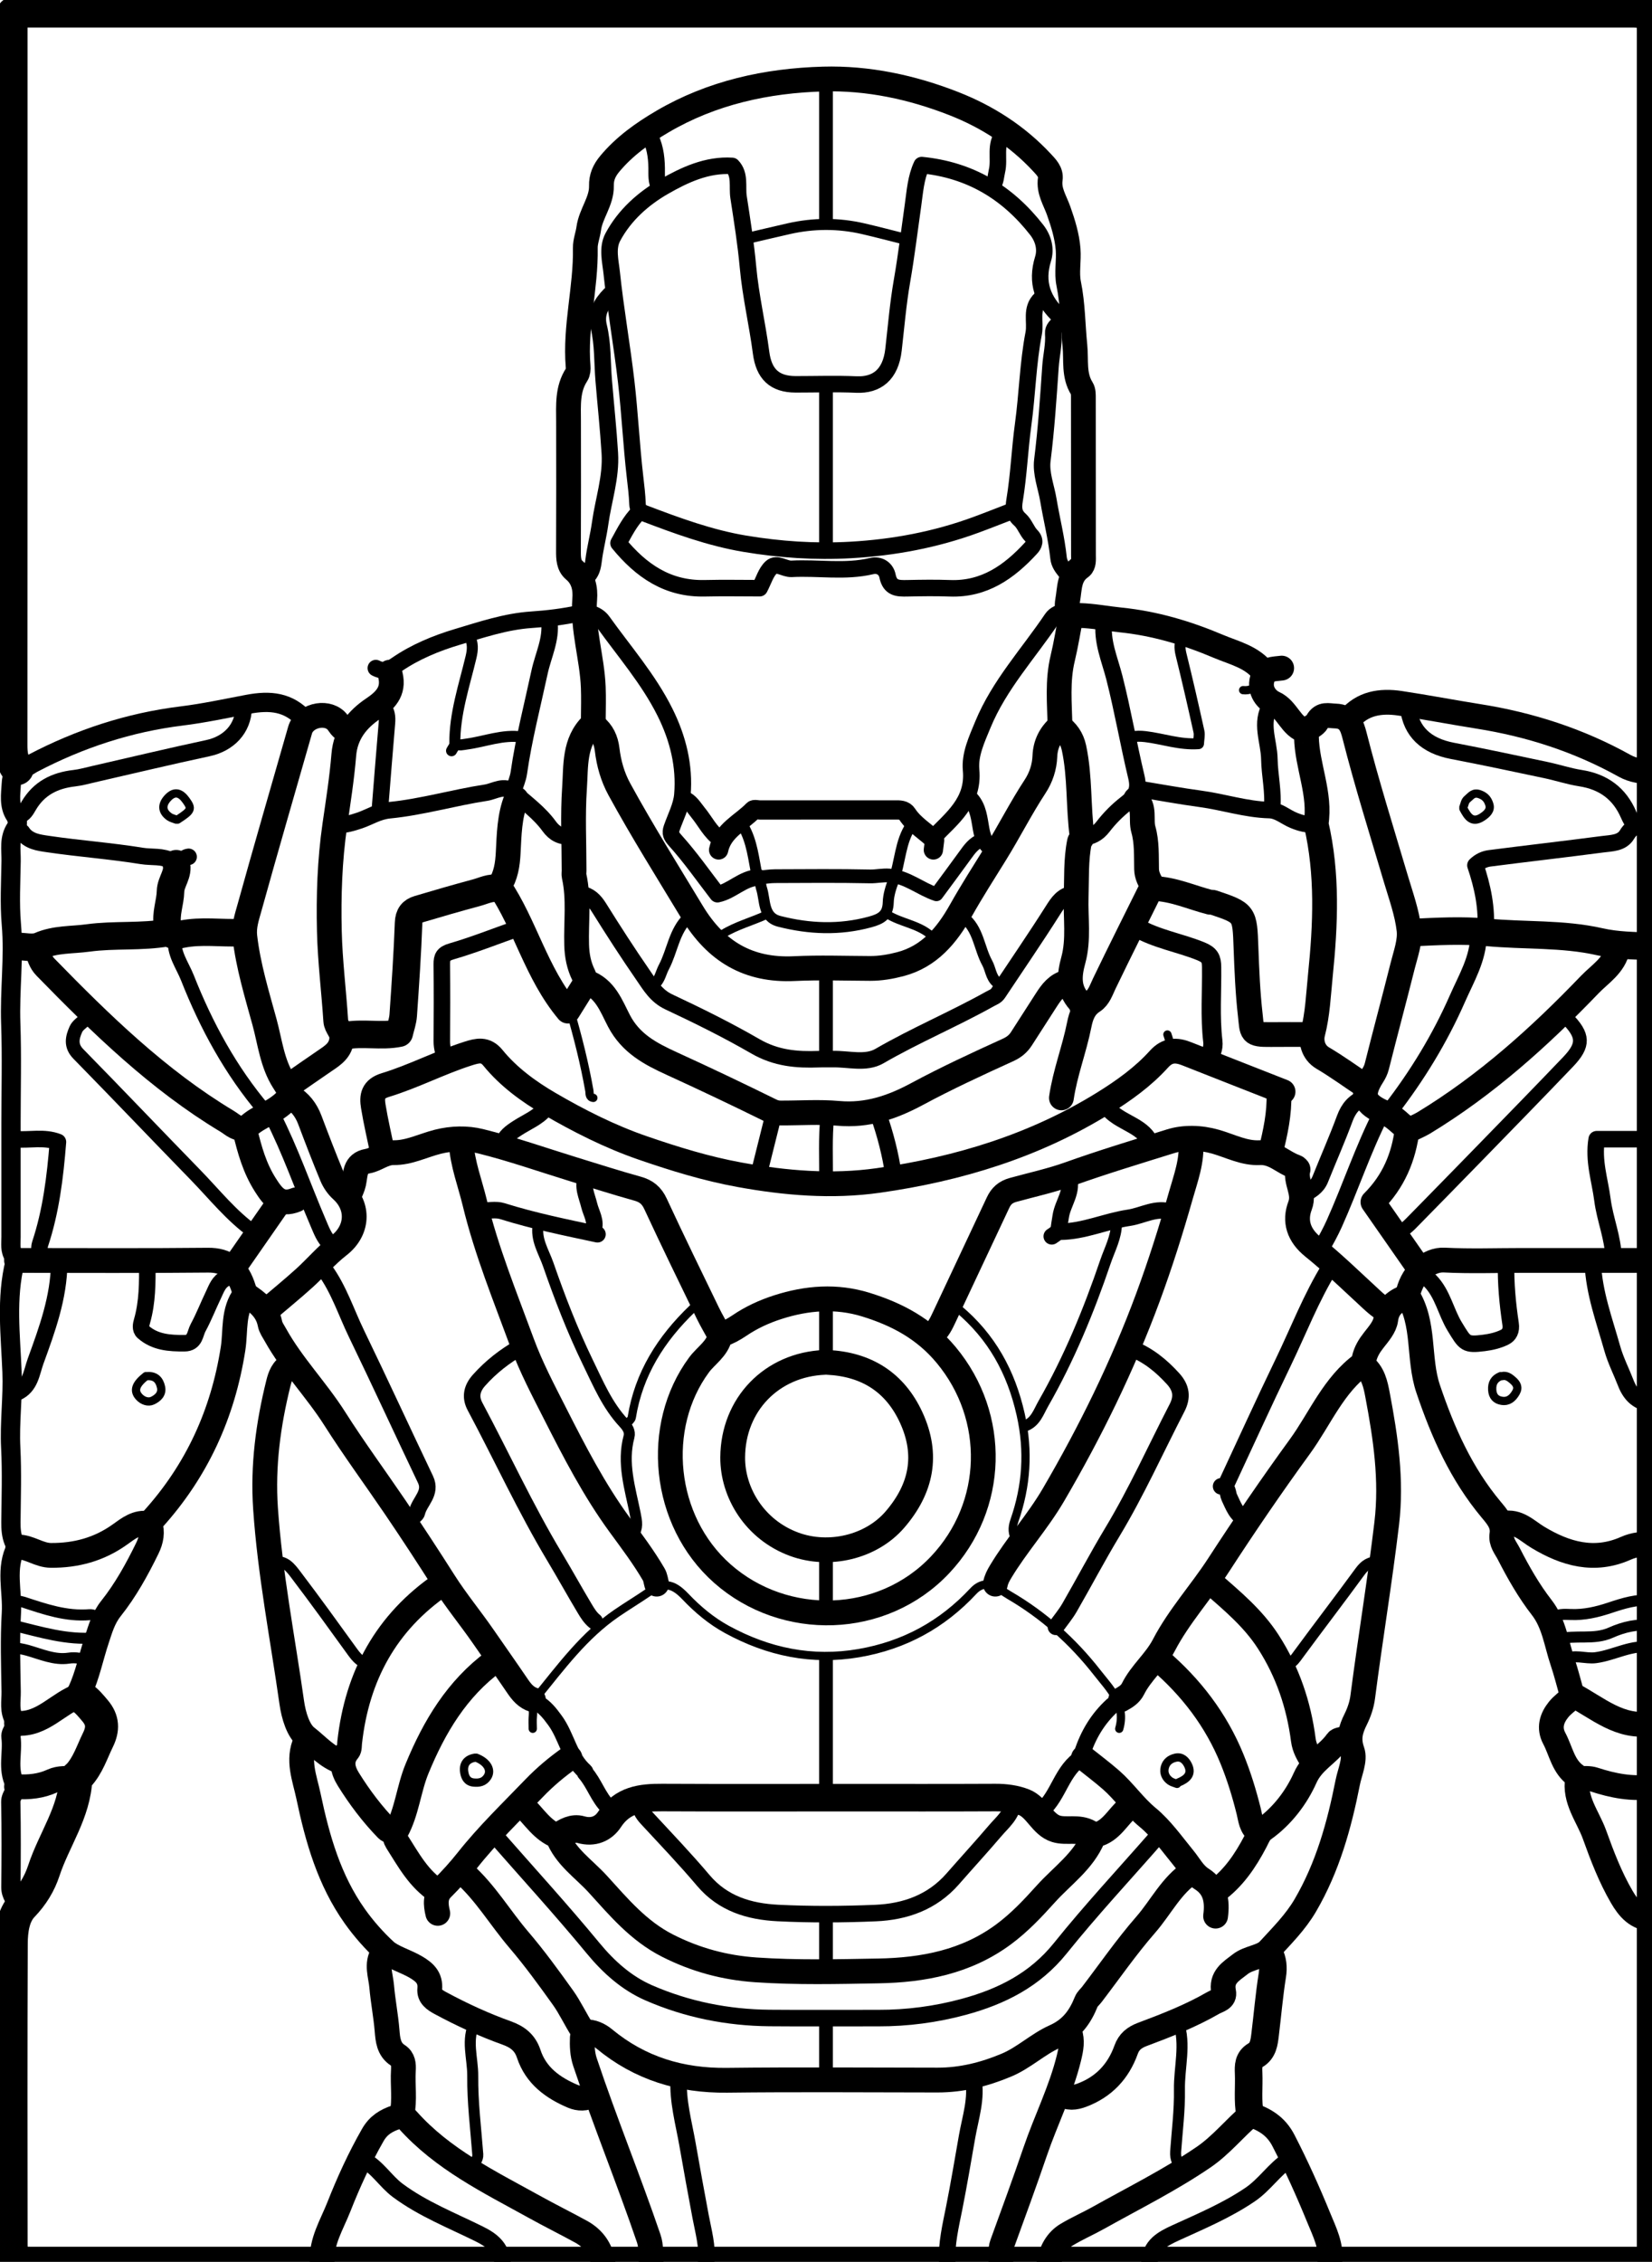 <svg version="1.1" id="Layer_1" xmlns="http://www.w3.org/2000/svg" xmlns:xlink="http://www.w3.org/1999/xlink" x="0px" y="0px"
	 width="100%" viewBox="0 0 600 821" enable-background="new 0 0 600 821" xml:space="preserve">
<path fill="none" opacity="1" stroke="#000000" stroke-linecap="round" stroke-linejoin="round" stroke-width="12"
	d="
M29.5,616 
	C31.534,617.299 32.999,619.136 34.544,620.963 
	C37.396,624.338 37.499,627.616 35.573,631.536 
	C33.397,635.969 31.95,640.768 28.498,644.498 
	C28.178,644.844 27.554,645.156 27.54,645.502 
	C27.072,657.838 19.61,667.754 15.92,678.974 
	C14.365,683.703 11.832,687.879 8.183,691.676 
	C4.815,695.18 4.099,700.62 4.079,705.5 
	C3.933,741.833 3.98,778.167 4.022,814.5 
	C4.028,820.048 5.613,821.5 11,821.5 
	C207.5,821.5 404,821.5 600.5,821.5 
	C600.5,551.333 600.5,281.167 600.5,11 
	C600.5,5.613 599.048,4.159 593.5,4.003 
	C592.834,3.984 592.167,4 591.5,4 
	C397.833,4 204.167,4 10.5,4 
	C4,4 4,4 4,10.5 
	C4,97.167 4.01,183.833 3.961,270.5 
	C3.959,273.614 4.276,276.491 6.25,279 
"/>
<path fill="none" opacity="1" stroke="#000000" stroke-linecap="round" stroke-linejoin="round" stroke-width="6"
	d="
M232,186 
	C228.826,189.131 226.898,193.056 224.64,197.149 
	C232.846,207.173 242.515,213.851 256.001,213.528 
	C262.748,213.367 269.502,213.5 275.892,213.5 
	C277.381,210.69 278.19,207.667 280.138,205.903 
	C282.155,204.077 284.987,206.609 287.499,206.473 
	C297.16,205.949 306.904,207.754 316.497,205.487 
	C319.685,204.734 321.864,206.672 322.334,209.033 
	C323.23,213.545 326.053,213.604 329.501,213.529 
	C334.665,213.417 339.839,213.34 344.999,213.532 
	C357.488,213.997 366.531,207.578 374.449,198.953 
	C375.511,197.796 376.336,196.232 374.569,194.432 
	C372.914,192.748 372.164,190.124 370.42,188.591 
	C368.018,186.481 368.075,184.121 368.51,181.502 
	C370.022,172.389 370.363,163.139 371.613,154.016 
	C373.119,143.029 373.325,131.908 375.432,120.987 
	C376.237,116.812 374.143,112.062 378,108.5 
"/>
<path fill="none" opacity="1" stroke="#000000" stroke-linecap="round" stroke-linejoin="round" stroke-width="6"
	d="
M420,667 
	C408.333,680.333 396.222,693.31 385.137,707.11 
	C375.84,718.685 363.695,724.736 349.984,728.44 
	C339.874,731.172 329.513,732.53 319,732.507 
	C305.833,732.478 292.666,732.594 279.5,732.475 
	C264.268,732.339 249.467,729.385 235.58,723.317 
	C227.632,719.844 221.091,714.031 215.377,707.102 
	C203.96,693.258 191.833,680 180,666.5 
"/>
<path fill="none" opacity="1" stroke="#000000" stroke-linecap="round" stroke-linejoin="round" stroke-width="9"
	d="
M261.5,485 
	C260.536,489.598 256.435,491.97 253.889,495.418 
	C237.43,517.711 240.584,551.925 262.354,571.165 
	C284.936,591.122 320.46,590.247 341.461,567.963 
	C361.564,546.631 362.333,514.31 343.674,491.855 
	C335.703,482.262 325.785,477.042 314.485,473.55 
	C303.783,470.242 293.092,471.061 282.489,474.466 
	C277.527,476.058 272.828,478.233 268.58,481.118 
	C266.464,482.556 264.356,483.686 262,484.5 
"/>
<path fill="none" opacity="1" stroke="#000000" stroke-linecap="round" stroke-linejoin="round" stroke-width="9"
	d="
M393,365.5 
	C392.667,364.833 392.46,364.053 391.98,363.518 
	C387.886,358.948 388.301,354.085 389.836,348.455 
	C391.87,340.996 390.612,333.161 390.854,325.511 
	C391.064,318.897 390.724,312.103 392.063,305.513 
	C392.191,304.884 393.145,304.463 393.014,303.498 
	C391.569,292.874 392.33,282.057 390.07,271.485 
	C389.299,267.88 387.421,265.419 384.835,263.578 
	C381.428,266.528 379.665,270.142 379.494,274.5 
	C379.338,278.48 378.082,282.214 375.947,285.465 
	C370.766,293.357 366.501,301.822 361.536,309.832 
	C357.343,316.596 352.936,323.463 348.981,330.49 
	C343.911,339.5 337.566,347.193 326.991,349.964 
	C323.412,350.901 319.746,351.525 316,351.511 
	C306.833,351.477 297.649,351.138 288.504,351.579 
	C271.771,352.385 259.984,345.333 251.373,331.077 
	C242.445,316.295 233.259,301.678 224.967,286.518 
	C222.465,281.945 221.119,277.106 220.502,272 
	C220.09,268.586 218.757,265.668 216,263.5 
"/>
<path fill="none" opacity="1" stroke="#000000" stroke-linecap="round" stroke-linejoin="round" stroke-width="4"
	d="
M195.5,444.5 
	C194.46,449.866 197.491,454.308 199.108,458.963 
	C203.302,471.037 207.912,482.978 213.513,494.494 
	C217.247,502.174 220.568,510.118 226.515,516.486 
	C227.868,517.934 228.965,519.574 228.451,521.487 
	C225.872,531.088 228.861,540.283 230.711,549.457 
	C231.298,552.37 231.723,554.604 230,557 
"/>
<path fill="none" opacity="1" stroke="#000000" stroke-linecap="round" stroke-linejoin="round" stroke-width="9"
	d="
M459,244 
	C454.884,238.43 448.292,237.056 442.465,234.584 
	C431.117,229.769 419.333,226.27 406.998,225.022 
	C401.998,224.517 397.066,223.535 392.003,223.397 
	C389.021,223.316 386.975,222.322 387.763,217.957 
	C388.57,213.489 388.115,209.001 392.451,205.93 
	C393.733,205.022 393.513,203.094 393.511,201.5 
	C393.494,182.5 393.509,163.5 393.479,144.5 
	C393.477,143.333 393.516,141.946 392.942,141.037 
	C389.87,136.173 390.939,130.754 390.404,125.51 
	C389.638,118.006 389.677,110.44 388.146,102.97 
	C387.326,98.972 388.257,94.646 387.933,90.505 
	C387.555,85.691 386.111,81.056 384.501,76.5 
	C383.177,72.751 380.815,69.323 381.453,64.993 
	C381.823,62.477 379.992,60.672 378.468,59.029 
	C369.504,49.366 358.577,42.372 346.454,37.618 
	C331.279,31.668 315.288,28.236 299.005,28.69 
	C278.474,29.261 258.525,33.618 240.585,44.145 
	C233.589,48.25 226.801,53.037 221.46,59.466 
	C219.461,61.872 218.365,64.293 218.436,67.501 
	C218.557,73.067 214.564,77.504 213.824,82.976 
	C213.514,85.267 212.545,87.692 212.586,89.998 
	C212.841,104.408 208.764,118.544 209.968,133.003 
	C210.049,133.982 209.962,135.194 209.452,135.969 
	C205.985,141.244 206.482,147.146 206.491,153 
	C206.517,168.667 206.535,184.333 206.465,200 
	C206.453,202.599 206.51,205.247 208.549,206.941 
	C211.979,209.79 212.671,213.754 212.367,217.489 
	C211.478,228.399 215.068,238.783 215.477,249.501 
	C215.623,253.329 215.515,257.167 215.486,261 
	C215.481,261.684 215.697,262.368 215.019,263.02 
	C208.391,269.402 209.213,278.062 208.665,286.011 
	C207.979,295.964 208.5,306 208.5,316 
	C208.5,316.667 208.377,317.361 208.519,317.996 
	C210.366,326.274 209.189,334.667 209.435,343.002 
	C209.551,346.907 210.251,350.538 211.99,354.005 
	C212.391,354.804 212.475,356.225 213.029,356.415 
	C219.848,358.757 222.012,365.206 224.832,370.588 
	C229.101,378.737 236.234,382.508 243.981,386.042 
	C256.053,391.549 268.039,397.254 279.943,403.116 
	C281.205,403.738 282.268,403.981 283.5,403.986 
	C290.5,404.015 297.545,403.497 304.489,404.118 
	C314.943,405.052 324.026,401.962 333.057,397.106 
	C343.815,391.322 354.932,386.184 366.057,381.126 
	C368.282,380.114 369.781,378.89 370.999,376.999 
	C374.002,372.335 377,367.667 380,363 
	C381.864,360.099 383.867,357.359 387.5,356.5 
"/>
<path fill="none" opacity="1" stroke="#000000" stroke-linecap="round" stroke-linejoin="round" stroke-width="6"
	d="
M389.5,324.5 
	C385.922,325.048 384.245,327.541 382.408,330.442 
	C375.979,340.592 369.158,350.494 362.512,360.508 
	C361.767,361.63 360.653,361.97 359.548,362.587 
	C346.392,369.932 332.466,375.765 319.402,383.33 
	C314.429,386.21 308.17,384.293 302.498,384.429 
	C300.843,384.469 299.178,384.384 297.498,384.448 
	C289.431,384.757 281.922,384.159 274.34,379.776 
	C264.19,373.909 253.574,368.66 242.923,363.663 
	C238.261,361.476 236.107,357.626 233.566,353.954 
	C228.018,345.936 222.728,337.733 217.562,329.461 
	C215.924,326.84 214.072,324.989 211,324.5 
"/>
<path fill="none" opacity="1" stroke="#000000" stroke-linecap="round" stroke-linejoin="round" stroke-width="9"
	d="
M139,418.5 
	C137.833,412.833 136.491,407.195 135.565,401.489 
	C135.002,398.021 135.354,395.242 139.952,393.843 
	C150.188,390.729 159.742,385.685 169.975,382.421 
	C173.486,381.301 176.313,380.61 179.041,383.967 
	C184.679,390.906 192.138,396.302 199.492,400.585 
	C210.212,406.827 221.473,412.542 233.442,416.667 
	C244.972,420.641 256.581,424.214 268.52,426.39 
	C285.197,429.428 302.068,430.874 318.996,428.474 
	C348.089,424.348 375.81,415.902 400.9,400.339 
	C408.081,395.885 415.174,390.825 420.932,384.438 
	C424.027,381.005 427.196,380.982 431.004,382.489 
	C442.659,387.102 454.333,391.667 466,396.25 
"/>
<path fill="none" opacity="1" stroke="#000000" stroke-linecap="round" stroke-linejoin="round" stroke-width="9"
	d="
M190,655.5 
	C194.017,659.337 196.934,664.423 202.5,666.5 
	C205.347,673.979 212.052,678.305 217.127,683.884 
	C224.683,692.19 231.885,700.846 242.404,706.189 
	C252.648,711.391 263.208,714.223 274.5,715.001 
	C289.324,716.021 304.175,715.653 318.998,715.39 
	C335.279,715.1 350.945,712.155 364.553,702.071 
	C370.323,697.795 375.173,692.618 379.882,687.393 
	C385.811,680.813 393.457,675.597 397.021,667.009 
	C397.188,666.606 397.617,666.123 398.007,666.032 
	C403.698,664.694 405.971,659.299 410,656 
"/>
<path fill="none" opacity="1" stroke="#000000" stroke-linecap="round" stroke-linejoin="round" stroke-width="9"
	d="
M299.5,494.5 
	C280.218,495.281 266.209,509.843 266.109,529.001 
	C266.042,541.814 274.124,555.284 288.485,560.54 
	C301.049,565.139 316.364,561.622 325.05,551.543 
	C334.734,540.304 337.172,528.046 330.948,514.524 
	C325.021,501.649 314.595,495.175 300.5,494.5 
"/>
<path fill="none" opacity="1" stroke="#000000" stroke-linecap="round" stroke-linejoin="round" stroke-width="10"
	d="
M181,322.5 
	C178.14,321.97 175.62,323.34 173.011,324.039 
	C165.98,325.924 158.985,327.949 152.009,330.029 
	C149.664,330.728 148.499,332.118 148.394,334.996 
	C147.988,346.172 147.225,357.337 146.45,368.497 
	C146.298,370.688 145.503,372.834 145.002,375.002 
	C138.385,376.366 131.615,374.63 125,376 
"/>
<path fill="none" opacity="1" stroke="#000000" stroke-linecap="round" stroke-linejoin="round" stroke-width="9"
	d="
M419,322.5 
	C426.188,322.713 432.69,325.739 439.503,327.49 
	C439.815,327.57 440.196,327.412 440.496,327.513 
	C452.19,331.437 452.082,331.443 452.538,343.999 
	C452.835,352.173 453.18,360.37 454.103,368.488 
	C454.817,374.759 454.06,375.596 461.5,375.51 
	C466.166,375.456 470.833,375.5 475.5,375.5 
"/>
<path fill="none" opacity="1" stroke="#000000" stroke-linecap="round" stroke-linejoin="round" stroke-width="6"
	d="
M221.5,107 
	C218.39,110.215 216.273,113.673 217.457,118.511 
	C219.019,124.894 218.722,131.531 219.259,138.02 
	C219.989,146.841 220.943,155.659 221.488,164.501 
	C222.025,173.224 219.147,181.498 217.964,189.995 
	C217.333,194.523 216.138,198.976 215.58,203.51 
	C215.29,205.869 214.831,207.916 213,209.5 
"/>
<path fill="none" opacity="1" stroke="#000000" stroke-linecap="round" stroke-linejoin="round" stroke-width="6"
	d="
M511.5,257 
	C512.474,265.554 518.004,270.73 527.492,272.539 
	C538.858,274.706 550.174,277.131 561.496,279.519 
	C565.687,280.403 569.789,281.784 574.009,282.44 
	C582.33,283.734 588.182,287.997 591.515,295.743 
	C592.073,297.04 592.833,298.25 593.5,299.5 
"/>
<path fill="none" opacity="1" stroke="#000000" stroke-linecap="round" stroke-linejoin="round" stroke-width="6"
	d="
M118,461 
	C123.092,468.038 125.71,476.316 129.444,484.027 
	C137.955,501.608 146.117,519.357 154.531,536.985 
	C156.916,541.981 152.343,544.959 151.43,548.984 
	C151.253,549.762 150.167,550.333 149.5,551 
"/>
<path fill="none" opacity="1" stroke="#000000" stroke-linecap="round" stroke-linejoin="round" stroke-width="6"
	d="
M385,117 
	C383.848,118.134 382.387,119.176 382.529,120.998 
	C382.848,125.067 381.81,129.001 381.536,133.002 
	C380.759,144.357 380.006,155.704 378.586,167.011 
	C377.973,171.886 379.958,176.682 380.757,181.457 
	C381.93,188.464 383.713,195.402 384.459,202.504 
	C384.677,204.585 385.817,206.008 387,207.5 
"/>
<path fill="none" opacity="1" stroke="#000000" stroke-linecap="round" stroke-linejoin="round" stroke-width="6"
	d="
M88.5,257 
	C88.271,264.507 83.112,269.934 75.512,271.557 
	C61.636,274.522 47.834,277.838 33.999,280.996 
	C31.673,281.527 29.356,282.195 26.996,282.464 
	C19.914,283.27 14.188,286.084 10.429,292.458 
	C9.638,293.801 8.812,295.479 7,296 
"/>
<path fill="none" opacity="1" stroke="#000000" stroke-linecap="round" stroke-linejoin="round" stroke-width="9"
	d="
M490,261 
	C494.802,255.284 501.318,254.196 508.533,255.28 
	C518.051,256.71 527.495,258.53 536.995,260.035 
	C555.673,262.993 573.436,268.723 590.023,277.958 
	C593.048,279.641 596.499,280.17 600,280 
"/>
<path fill="none" opacity="1" stroke="#000000" stroke-linecap="round" stroke-linejoin="round" stroke-width="9"
	d="
M167.5,415 
	C167.969,422.445 170.691,429.363 172.42,436.519 
	C176.651,454.02 183.449,470.64 189.635,487.45 
	C192.868,496.233 197.296,504.604 201.546,512.977 
	C208.617,526.906 215.806,540.807 225.051,553.463 
	C229.367,559.37 233.783,565.192 237.464,571.521 
	C238.055,572.538 238.167,573.833 238.5,575 
"/>
<path fill="none" opacity="1" stroke="#000000" stroke-linecap="round" stroke-linejoin="round" stroke-width="9"
	d="
M432.5,414.5 
	C433.073,421.312 430.655,427.655 428.864,433.961 
	C425.325,446.426 421.409,458.818 416.914,470.968 
	C407.702,495.873 396.031,519.621 382.618,542.569 
	C376.886,552.376 369.257,560.771 363.432,570.459 
	C362.543,571.937 361.803,573.339 361.5,575 
"/>
<path fill="none" opacity="1" stroke="#000000" stroke-linecap="round" stroke-linejoin="round" stroke-width="9"
	d="
M600,457.5 
	C584.333,457.5 568.667,457.5 553,457.5 
	C543.5,457.5 533.983,457.841 524.507,457.369 
	C519.043,457.097 513.326,461.887 511.49,468.997 
	C511.399,469.35 510.931,469.818 511.034,469.978 
	C517.705,480.385 514.904,492.872 518.693,504.103 
	C524.078,520.062 530.773,535.013 541.574,547.938 
	C543.885,550.703 546.06,553.195 545.48,556.997 
	C545.048,559.834 546.85,561.775 547.994,564.003 
	C551.493,570.813 555.253,577.446 559.975,583.519 
	C564.414,589.228 565.243,596.411 567.465,603.012 
	C568.844,607.108 569.877,611.321 570.929,615.002 
	C580.299,619.9 588.442,627.652 600,625.5 
"/>
<path fill="none" opacity="1" stroke="#000000" stroke-linecap="round" stroke-linejoin="round" stroke-width="6"
	d="
M411,489.5 
	C416.987,491.821 421.761,495.713 426.062,500.444 
	C429.131,503.82 429.496,507.142 427.5,511 
	C419.725,526.031 412.806,541.498 404.049,556.029 
	C398.62,565.038 393.722,574.365 388.464,583.479 
	C387.037,585.951 385.167,588.167 383.5,590.5 
"/>
<path fill="none" opacity="1" stroke="#000000" stroke-linecap="round" stroke-linejoin="round" stroke-width="9"
	d="
M6,457.5 
	C29.167,457.5 52.335,457.649 75.499,457.407 
	C82.257,457.337 86.235,460.334 88.581,467.975 
	C88.793,468.665 89.241,469.578 88.949,469.961 
	C84.48,475.815 85.667,482.984 84.646,489.523 
	C80.966,513.106 71.519,533.805 55.502,551.502 
	C55.101,551.945 54.734,552.42 54.409,552.81 
	C55.542,556.153 54.909,559.118 53.501,562 
	C49.751,569.679 45.588,577.212 40.304,583.843 
	C37.504,587.357 36.447,591.275 35.183,595.061 
	C33.082,601.35 31.826,607.926 29.025,614.011 
	C28.835,614.424 29.133,615.392 28.981,615.444 
	C21.03,618.136 15.45,626.269 6,625.5 
"/>
<path fill="none" opacity="1" stroke="#000000" stroke-linecap="round" stroke-linejoin="round" stroke-width="6"
	d="
M189,489 
	C183.366,492.207 178.314,496.125 173.982,500.984 
	C171.389,503.892 170.665,507.028 172.515,510.492 
	C182.212,528.643 190.801,547.371 201.404,565.057 
	C205.162,571.326 208.7,577.743 212.468,584.019 
	C213.469,585.686 214.474,587.279 216,588.5 
"/>
<path fill="none" opacity="1" stroke="#000000" stroke-linecap="round" stroke-linejoin="round" stroke-width="6"
	d="
M600,299.5 
	C596.515,299.421 593.17,299.095 590.905,302.944 
	C589.042,306.111 585.188,306.025 581.993,306.445 
	C568.343,308.24 554.661,309.791 541.006,311.55 
	C539.175,311.786 537.381,312.596 535.868,314.086 
	C538.483,321.808 540.185,329.73 539.5,338 
"/>
<path fill="none" opacity="1" stroke="#000000" stroke-linecap="round" stroke-linejoin="round" stroke-width="9"
	d="
M89.5,470 
	C93.472,472.579 97.094,475.382 98.061,480.488 
	C98.328,481.898 99.285,483.194 100.008,484.496 
	C106.081,495.431 114.9,504.411 121.589,514.944 
	C128.524,525.863 136.21,536.304 143.487,547.009 
	C149.596,555.997 155.54,565.095 161.371,574.264 
	C165.642,580.978 170.889,587.334 175.502,593.999 
	C179.659,600.005 183.874,605.972 187.979,612.015 
	C189.479,614.223 191.108,616.167 193.75,617 
"/>
<path fill="none" opacity="1" stroke="#000000" stroke-linecap="round" stroke-linejoin="round" stroke-width="7"
	d="
M110.5,261 
	C104.77,254.808 98.218,254.09 89.936,255.66 
	C82,257.165 74.009,258.885 65.985,259.875 
	C46.869,262.234 28.986,268.112 11.999,276.998 
	C11.008,277.516 10.018,278.384 8.997,278.432 
	C4.966,278.621 4.265,281.668 4.106,284.506 
	C3.89,288.353 3.162,292.431 5.522,295.985 
	C6.506,297.467 6.481,299.546 5.87,300.408 
	C3.162,304.23 4.097,308.429 4.034,312.501 
	C3.916,320.165 3.469,327.879 4.122,335.49 
	C5.156,347.529 3.484,359.488 3.907,371.503 
	C4.33,383.488 4,395.5 4,407.5 
	C4,421.333 3.996,435.167 4.004,449 
	C4.006,451.376 3.556,453.876 5.049,455.965 
	C5.565,456.687 5.623,457.373 5.467,457.992 
	C2.141,471.228 3.844,484.723 4.362,497.986 
	C4.722,507.226 3.432,516.315 3.9,525.505 
	C4.358,534.482 4.051,543.5 3.966,552.5 
	C3.944,554.918 4.104,557.251 5.009,559.497 
	C5.286,560.186 6.134,561.081 5.931,561.464 
	C1.825,569.218 4.622,577.508 4.135,585.508 
	C3.559,594.973 3.902,604.502 4.051,613.999 
	C4.107,617.522 3.208,621.125 5.395,624.567 
	C6.61,626.478 3.682,628.265 3.985,630.502 
	C4.747,636.143 2.562,641.98 5.42,647.541 
	C6.537,649.716 3.867,651.564 3.914,654.002 
	C4.116,664.331 4.071,674.667 3.954,685 
	C3.922,687.907 5.801,689.752 7,692 
"/>
<path fill="none" opacity="1" stroke="#000000" stroke-linecap="round" stroke-linejoin="round" stroke-width="9"
	d="
M587.5,344.5 
	C586.268,350.45 581.109,353.509 577.384,357.389 
	C559.172,376.356 539.696,393.879 517.063,407.604 
	C515.239,408.71 513.258,409.362 511.5,410.5 
"/>
<path fill="none" opacity="1" stroke="#000000" stroke-linecap="round" stroke-linejoin="round" stroke-width="7"
	d="
M339,308.5 
	C339.126,307.495 339.251,306.49 339.436,305.017 
	C336.447,301.887 332.107,299.572 329.482,295.511 
	C328.438,293.897 326.697,293.986 325,293.988 
	C308.667,294.008 292.333,294 276,294 
	C275.167,294 273.958,293.639 273.558,294.055 
	C269.134,298.659 262.512,301.378 261,308.5 
"/>
<path fill="none" opacity="1" stroke="#000000" stroke-linecap="round" stroke-linejoin="round" stroke-width="9"
	d="
M13.5,344.5 
	C14.06,346.87 14.682,349.164 16.486,351.014 
	C36.722,371.763 57.428,391.954 82.496,407.006 
	C83.525,407.624 84.451,408.429 85.515,408.971 
	C86.444,409.444 87.5,409.668 88.882,410.129 
	C92.138,406.103 97.387,404.689 101.522,401.528 
	C106.579,397.663 105.542,396.466 103.009,392.494 
	C98.829,385.939 98.062,378.24 96.071,370.98 
	C93.27,360.766 90.15,350.616 88.922,340.009 
	C88.487,336.25 89.665,332.874 90.595,329.526 
	C96.576,307.975 102.844,286.503 108.992,264.998 
	C110.44,259.932 118.097,257.845 122,261.5 
	C123.294,262.712 123.824,264.796 126,265 
"/>
<path fill="none" opacity="1" stroke="#000000" stroke-linecap="round" stroke-linejoin="round" stroke-width="6"
	d="
M483,460 
	C476.223,470.953 471.622,482.98 466.048,494.523 
	C458.851,509.428 452,524.5 445,539.5 
"/>
<path fill="none" opacity="1" stroke="#000000" stroke-linecap="round" stroke-linejoin="round" stroke-width="5"
	d="
M31,370 
	C29.833,371.167 28.226,372.134 27.591,373.541 
	C26.228,376.563 25.513,379.548 28.452,382.547 
	C42.725,397.109 56.79,411.876 71.019,426.482 
	C77.845,433.488 83.95,441.243 92,447 
"/>
<path fill="none" opacity="1" stroke="#000000" stroke-linecap="round" stroke-linejoin="round" stroke-width="6"
	d="
M385,115 
	C378.709,109.226 376.168,102.573 378.84,93.95 
	C379.898,90.534 379.076,86.718 376.543,83.467 
	C365.931,69.844 352.327,61.663 334.754,59.924 
	C332.598,64.535 332.291,69.62 331.595,74.514 
	C330.291,83.686 329.186,92.876 327.593,102.016 
	C326.153,110.273 325.47,118.663 324.508,127.001 
	C323.473,135.982 318.477,139.905 310.997,139.571 
	C303.678,139.245 296.333,139.504 289,139.499 
	C281.203,139.493 277.424,135.68 276.422,128.01 
	C275.068,117.636 272.615,107.383 271.672,96.984 
	C270.897,88.435 269.535,79.976 268.242,71.54 
	C267.661,67.749 268.963,63.37 265.913,60.226 
	C256.809,59.642 248.622,63.475 241.15,67.761 
	C233.633,72.072 226.834,78.093 222.583,86.045 
	C220.434,90.065 221.723,94.777 222.165,98.983 
	C223.551,112.196 225.896,125.307 227.431,138.508 
	C228.764,149.969 229.3,161.523 230.625,172.986 
	C231.011,176.326 231.418,179.636 231.544,182.998 
	C231.6,184.489 232.267,185.645 233.981,186.299 
	C245.908,190.85 257.939,195.257 270.523,197.361 
	C283.208,199.481 296.037,200.358 309.007,199.62 
	C324.662,198.728 339.808,195.886 354.496,190.49 
	C358.854,188.889 363.167,187.167 367.5,185.5 
"/>
<path fill="none" opacity="1" stroke="#000000" stroke-linecap="round" stroke-linejoin="round" stroke-width="9"
	d="
M495,495.5 
	C498.794,498.186 499.617,502.61 500.357,506.527 
	C503.254,521.861 505.536,537.195 503.647,553.018 
	C501.133,574.07 497.653,594.975 494.934,615.991 
	C494.581,618.72 493.652,621.492 492.426,623.963 
	C490.534,627.776 489.516,631.018 491.153,635.623 
	C492.289,638.816 490.241,643.181 489.487,646.997 
	C486.411,662.554 482.211,677.672 474.106,691.562 
	C470.492,697.757 465.492,702.687 460.796,707.813 
	C458.403,710.426 453.649,710.461 450.455,712.942 
	C447.061,715.578 443.335,717.62 444.421,723.016 
	C444.956,725.672 442.337,726.022 440.535,727.06 
	C432.402,731.745 423.7,735.141 414.964,738.404 
	C411.978,739.52 410.034,741.09 408.994,743.998 
	C406.162,751.912 400.866,757.492 392.987,760.467 
	C390.508,761.403 387.89,761.82 385.5,760 
"/>
<path fill="none" opacity="1" stroke="#000000" stroke-linecap="round" stroke-linejoin="round" stroke-width="9"
	d="
M117,821 
	C116.609,813.616 120.524,807.496 123.072,801.029 
	C126.599,792.079 130.602,783.335 135.398,774.942 
	C137.465,771.325 140.34,769.652 143.983,768.449 
	C145.716,767.876 146.758,768.029 148.038,769.466 
	C160.759,783.745 177.68,791.947 194.009,800.983 
	C199.618,804.088 205.362,806.947 210.991,810.017 
	C215.355,812.398 218.068,816.072 219,821 
"/>
<path fill="none" opacity="1" stroke="#000000" stroke-linecap="round" stroke-linejoin="round" stroke-width="9"
	d="
M111,632 
	C107.855,638.841 110.664,645.42 112.046,651.99 
	C115.29,667.411 119.539,682.417 128.888,695.58 
	C132.15,700.174 135.991,704.475 139.888,708.08 
	C142.468,710.465 147.327,711.809 151.017,713.971 
	C154.154,715.809 156.473,717.844 156.078,722.007 
	C155.837,724.556 157.736,725.866 159.964,727.067 
	C167.738,731.258 175.741,734.943 184.031,737.913 
	C188.001,739.335 190.694,741.441 192.031,745.49 
	C194.641,753.393 200.813,757.838 208.043,760.898 
	C210.122,761.778 212.757,761.935 215,760.5 
"/>
<path fill="none" opacity="1" stroke="#000000" stroke-linecap="round" stroke-linejoin="round" stroke-width="9"
	d="
M474.5,265 
	C475.833,264 477.666,263.275 478.399,261.945 
	C480.09,258.874 482.406,259.817 485.003,259.894 
	C489.88,260.04 491.055,263.4 491.972,267.007 
	C496.422,284.501 501.848,301.71 506.976,319.007 
	C508.792,325.13 511.04,331.253 511.752,337.528 
	C512.226,341.713 510.534,346.217 509.462,350.49 
	C506.404,362.684 503.123,374.822 500.063,387.016 
	C499.732,388.338 499.176,389.42 498.491,390.494 
	C493.943,397.631 495.359,400.873 503.448,404.128 
	C506.308,405.279 508.576,407.903 511.102,409.846 
	C509.832,419.974 506.185,428.804 498.649,436.326 
	C504.238,444.344 509.869,452.422 515.5,460.5 
"/>
<path fill="none" opacity="1" stroke="#000000" stroke-linecap="round" stroke-linejoin="round" stroke-width="9"
	d="
M141.5,244 
	C143.434,250.149 140.757,253.73 135.613,257.169 
	C129.864,261.014 125.505,266.225 124.87,273.989 
	C124.174,282.505 122.826,291.026 121.606,299.443 
	C119.738,312.329 119.323,325.135 119.62,337.997 
	C119.87,348.844 121.24,359.662 121.944,370.504 
	C122.101,372.92 124.344,374.305 124.13,377.01 
	C123.794,381.253 120.933,383.015 118.006,385.009 
	C113.65,387.975 109.333,391 105,394 
"/>
<path fill="none" opacity="1" stroke="#000000" stroke-linecap="round" stroke-linejoin="round" stroke-width="9"
	d="
M465.5,242.5 
	C462.628,242.89 459.529,242.531 458.435,246.482 
	C457.238,250.811 460.154,254.076 462.634,255.204 
	C467.704,257.51 468.753,263.886 474.227,265.337 
	C474.491,265.407 474.475,266.749 474.491,267.5 
	C474.723,278.105 479.739,288.177 478,299 
	C482.247,317.231 481.435,335.586 479.556,354.006 
	C478.836,361.06 478.587,368.091 476.779,375.072 
	C476.08,377.773 476.725,381.868 480.458,384.071 
	C485.625,387.121 490.5,390.667 495.5,394 
"/>
<path fill="none" opacity="1" stroke="#000000" stroke-linecap="round" stroke-linejoin="round" stroke-width="4"
	d="
M405.5,444 
	C405.49,449.045 403.055,453.4 401.49,457.997 
	C395.435,475.792 388.291,493.125 378.94,509.466 
	C377.25,512.419 376.166,516.051 372.5,517.5 
"/>
<path fill="none" opacity="1" stroke="#000000" stroke-linecap="round" stroke-linejoin="round" stroke-width="9"
	d="
M503.5,475.5 
	C501.316,474.649 499.676,473.086 497.978,471.524 
	C491.031,465.133 484.257,458.514 476.913,452.608 
	C471.673,448.393 470.03,443.268 472.191,437.573 
	C474.012,432.774 470.246,428.893 471.449,424.486 
	C471.511,424.261 470.891,423.659 470.491,423.527 
	C466.077,422.065 462.794,418.122 457.494,418.39 
	C451.904,418.673 446.797,415.937 441.523,414.421 
	C435.975,412.827 430.083,412.707 425.083,414.267 
	C412.824,418.091 400.498,421.8 388.372,426.142 
	C381.853,428.475 374.796,430.023 367.972,431.898 
	C365.198,432.66 363.617,434.114 362.498,436.499 
	C356.003,450.335 349.509,464.171 342.991,477.996 
	C341.857,480.402 340.736,482.843 338.5,484.5 
"/>
<path fill="none" opacity="1" stroke="#000000" stroke-linecap="round" stroke-linejoin="round" stroke-width="9"
	d="
M127,433.5 
	C127.5,432.167 128.166,430.87 128.467,429.493 
	C129.188,426.194 128.71,422.314 133.493,421.461 
	C136.764,420.879 139.305,418.341 143.001,418.384 
	C148.568,418.449 153.652,415.774 158.982,414.428 
	C164.184,413.115 169.594,413.017 174.447,414.214 
	C185.945,417.049 197.163,421.011 208.501,424.496 
	C216.161,426.85 223.798,429.295 231.517,431.438 
	C234.699,432.322 236.647,433.876 238.079,436.963 
	C244.227,450.216 250.642,463.345 257.02,476.491 
	C258.385,479.306 260,482 261.5,484.75 
"/>
<path fill="none" opacity="1" stroke="#000000" stroke-linecap="round" stroke-linejoin="round" stroke-width="6"
	d="
M368,654 
	C367.633,658.614 364.149,661.333 361.469,664.473 
	C356.411,670.399 351.14,676.144 346.006,682.005 
	C338.582,690.482 328.768,693.93 317.995,694.386 
	C306.183,694.886 294.311,694.952 282.507,694.363 
	C272.216,693.85 262.612,691.038 255.439,682.552 
	C248.893,674.808 241.868,667.468 234.975,660.023 
	C233.348,658.267 232.222,656.463 232.5,654 
"/>
<path fill="none" opacity="1" stroke="#000000" stroke-linecap="round" stroke-linejoin="round" stroke-width="9"
	d="
M105.5,495.5 
	C102.668,496.744 101.718,499.609 101.117,502.029 
	C97.409,516.943 95.383,532.03 96.438,547.504 
	C98.055,571.229 102.646,594.525 105.973,618.004 
	C106.648,622.764 108.333,628.251 111.328,630.577 
	C115.291,633.655 118.868,637.888 124,639.5 
"/>
<path fill="none" opacity="1" stroke="#000000" stroke-linecap="round" stroke-linejoin="round" stroke-width="5"
	d="
M569,369.5 
	C575.229,375.846 575.444,379.233 569.475,385.477 
	C558.562,396.892 547.512,408.178 536.496,419.496 
	C528.851,427.35 521.17,435.17 513.498,442.998 
	C511.622,444.911 509.799,446.913 507,447.5 
"/>
<path fill="none" opacity="1" stroke="#000000" stroke-linecap="round" stroke-linejoin="round" stroke-width="6"
	d="
M136.5,242.5 
	C139.396,243.98 141.344,243.115 144.135,241.196 
	C150.768,236.635 158.395,233.481 166.058,231.196 
	C174.856,228.572 183.664,225.58 192.997,224.952 
	C198.873,224.557 204.725,223.86 210.52,222.589 
	C213.663,221.9 217.07,222.981 218.914,225.561 
	C226.657,236.389 235.505,246.47 241.506,258.497 
	C246.224,267.953 248.731,277.969 247.839,288.486 
	C247.492,292.57 245.37,296.513 243.984,300.495 
	C243.305,302.449 243.716,303.374 245.322,305.16 
	C250.791,311.239 255.508,317.994 260.574,324.572 
	C265.892,323.48 269.774,318.686 275.5,318.5 
"/>
<path fill="none" opacity="1" stroke="#000000" stroke-linecap="round" stroke-linejoin="round" stroke-width="6"
	d="
M387,222 
	C385.013,222.193 383.101,222.978 382.053,224.535 
	C373.51,237.231 362.92,248.592 356.984,262.993 
	C354.789,268.318 352.17,273.842 352.695,279.482 
	C353.779,291.141 345.637,297.011 339,304 
"/>
<path fill="none" opacity="1" stroke="#000000" stroke-linecap="round" stroke-linejoin="round" stroke-width="10"
	d="
M396.5,666 
	C396.167,665.833 395.823,665.685 395.502,665.497 
	C391.714,663.286 387.301,664.956 383.559,663.807 
	C378.593,662.282 376.703,656.067 371.931,654.173 
	C368.771,652.919 365.115,652.442 361.5,652.46 
	C344,652.549 326.5,652.5 309,652.5 
	C286.167,652.5 263.333,652.573 240.5,652.459 
	C232.918,652.421 226.096,653.196 221.368,660.413 
	C219.193,663.734 215.528,665.405 210.971,664.101 
	C208.112,663.282 205.39,664.781 203,666.5 
"/>
<path fill="none" opacity="1" stroke="#000000" stroke-linecap="round" stroke-linejoin="round" stroke-width="9"
	d="
M440,574.5 
	C447.473,581.057 455.089,587.317 460.63,595.916 
	C467.703,606.895 471.697,618.785 473.36,631.518 
	C473.752,634.516 475.074,636.671 476.5,639 
"/>
<path fill="none" opacity="1" stroke="#000000" stroke-linecap="round" stroke-linejoin="round" stroke-width="6"
	d="
M353.5,754.5 
	C354.839,761.691 352.458,768.608 351.251,775.456 
	C349.721,784.133 348.275,792.853 346.545,801.509 
	C345.261,807.935 343.716,814.357 344,821 
"/>
<path fill="none" opacity="1" stroke="#000000" stroke-linecap="round" stroke-linejoin="round" stroke-width="9"
	d="
M160.5,575 
	C140.224,588.86 129.651,608.371 126.993,632.499 
	C126.882,633.505 127.007,634.789 126.443,635.452 
	C123.379,639.053 124.61,642.768 126.59,645.944 
	C130.614,652.397 135.205,658.494 140.535,663.966 
	C141.107,664.553 142.167,664.667 143,665 
"/>
<path fill="none" opacity="1" stroke="#000000" stroke-linecap="round" stroke-linejoin="round" stroke-width="6"
	d="
M246.5,754.5 
	C246.083,762.677 248.336,770.561 249.72,778.461 
	C251.24,787.14 252.817,795.837 254.45,804.509 
	C255.474,809.948 257.046,815.353 256.5,821 
"/>
<path fill="none" opacity="1" stroke="#000000" stroke-linecap="round" stroke-linejoin="round" stroke-width="9"
	d="
M421,602.5 
	C432.621,612.448 441.688,624.291 447.478,638.509 
	C449.987,644.67 451.935,651.024 453.539,657.49 
	C454.205,660.172 454.341,663.196 457,665 
"/>
<path fill="none" opacity="1" stroke="#000000" stroke-linecap="round" stroke-linejoin="round" stroke-width="7"
	d="
M412.5,336.5 
	C419.827,340.821 428.303,342.116 436.093,345.27 
	C439.426,346.62 440.012,347.995 440.051,350.999 
	C440.166,360 439.441,369.016 440.498,378 
	C440.786,380.454 439.864,382.548 438.5,384.5 
"/>
<path fill="none" opacity="1" stroke="#000000" stroke-linecap="round" stroke-linejoin="round" stroke-width="6"
	d="
M188,337 
	C180,339.833 172.089,342.972 163.953,345.34 
	C160.981,346.205 160.44,347.391 160.465,350 
	C160.555,359.333 160.541,368.667 160.471,378 
	C160.454,380.331 161.109,382.424 162,384.5 
"/>
<path fill="none" opacity="1" stroke="#000000" stroke-linecap="round" stroke-linejoin="round" stroke-width="6"
	d="
M547,458.5 
	C546.865,465.877 547.544,473.219 548.637,480.479 
	C549.023,483.04 548.098,484.579 546.445,485.388 
	C544.164,486.503 541.536,487.127 538.993,487.443 
	C532.244,488.282 532.13,487.687 528.391,481.566 
	C525.105,476.188 524.021,469.671 519.5,465 
"/>
<path fill="none" opacity="1" stroke="#000000" stroke-linecap="round" stroke-linejoin="round" stroke-width="6"
	d="
M537,339.5 
	C536.902,347.95 532.569,355.101 529.346,362.432 
	C522.973,376.931 514.731,390.446 505,403 
"/>
<path fill="none" opacity="1" stroke="#000000" stroke-linecap="round" stroke-linejoin="round" stroke-width="9"
	d="
M179.5,603 
	C165.955,612.976 157.735,626.749 151.463,641.985 
	C148.409,649.403 147.817,657.625 143.916,664.704 
	C143.055,666.268 143.709,667.767 144.125,668.42 
	C148.339,675.035 152.088,682.094 159,686.5 
"/>
<path fill="none" opacity="1" stroke="#000000" stroke-linecap="round" stroke-linejoin="round" stroke-width="4"
	d="
M429.5,231 
	C428.399,233.095 428.363,235.168 428.944,237.514 
	C431.247,246.813 433.379,256.157 435.449,265.511 
	C435.746,266.851 435.359,268.343 435.281,269.925 
	C428.5,270.41 422.347,268.134 416.014,267.381 
	C414.255,267.172 412.667,267.159 411,267.5 
"/>
<path fill="none" opacity="1" stroke="#000000" stroke-linecap="round" stroke-linejoin="round" stroke-width="6"
	d="
M600,413.5 
	C593.329,413.5 586.658,413.5 579.911,413.5 
	C578.612,421.358 581.087,428.356 582.002,435.5 
	C582.908,442.581 585.854,449.274 586,456.5 
"/>
<path fill="none" opacity="1" stroke="#000000" stroke-linecap="round" stroke-linejoin="round" stroke-width="5"
	d="
M63.5,340.5 
	C62.847,346.002 66.239,350.288 68.086,354.966 
	C74.955,372.363 83.828,388.656 96,403 
"/>
<path fill="none" opacity="1" stroke="#000000" stroke-linecap="round" stroke-linejoin="round" stroke-width="9"
	d="
M388.5,737.5 
	C389.612,740.734 389.05,743.652 388.213,747.053 
	C385.313,758.833 379.84,769.609 375.962,780.987 
	C372.136,792.213 368.026,803.343 363.977,814.492 
	C363.192,816.656 363.667,818.833 363.5,821 
"/>
<path fill="none" opacity="1" stroke="#000000" stroke-linecap="round" stroke-linejoin="round" stroke-width="3"
	d="
M406.5,627.5 
	C409.093,618.614 403.077,612.98 398.441,607.046 
	C389.587,595.715 378.984,586.258 366.505,578.992 
	C365.468,578.388 364.466,577.712 363.506,576.992 
	C359.989,574.357 356.401,574.418 353.519,577.518 
	C342.198,589.694 328.416,597.194 312.005,600.028 
	C294.937,602.976 279.023,599.634 264.029,591.447 
	C258.379,588.363 253.438,584.242 248.963,579.535 
	C244.139,574.46 240.927,574.276 235.49,577.985 
	C231.71,580.563 227.787,582.932 224.009,585.513 
	C212.167,593.6 203.803,604.998 194.915,615.931 
	C192.985,618.305 193.783,620.629 193.529,623.003 
	C193.371,624.486 193.5,626 193.5,627.5 
"/>
<path fill="none" opacity="1" stroke="#000000" stroke-linecap="round" stroke-linejoin="round" stroke-width="9"
	d="
M168.5,680 
	C176.344,687.019 181.653,696.145 188.423,704.066 
	C194.131,710.745 199.318,717.892 204.438,725.044 
	C207.122,728.793 209.045,733.079 211.575,736.951 
	C212.326,738.101 211.528,738.667 211.498,739.5 
	C211.385,742.55 211.478,745.538 212.472,748.509 
	C219.669,770.013 228.277,791.006 235.6,812.466 
	C236.596,815.384 236.254,818.156 236.5,821 
"/>
<path fill="none" opacity="1" stroke="#000000" stroke-linecap="round" stroke-linejoin="round" stroke-width="9"
	d="
M432.75,679.5 
	C425.419,684.293 421.677,692.254 416.126,698.61 
	C409.103,706.653 403.002,715.501 396.498,723.998 
	C395.849,724.845 394.921,725.568 394.54,726.516 
	C392.272,732.165 389.156,736.514 383.096,739.216 
	C376.956,741.953 371.927,746.896 365.533,749.58 
	C357.475,752.962 349.246,755.011 340.5,755.006 
	C315,754.99 289.497,754.781 264.001,755.078 
	C247.273,755.273 232.409,750.787 219.451,740.059 
	C217.576,738.507 215.178,737.368 212.5,737.5 
"/>
<path fill="none" opacity="1" stroke="#000000" stroke-linecap="round" stroke-linejoin="round" stroke-width="9"
	d="
M511,470.5 
	C507.134,472.128 503.944,473.973 503.295,478.973 
	C502.952,481.623 500.719,484.172 498.934,486.449 
	C497.351,488.468 496.086,490.52 495.499,493 
	C495.34,493.668 495.393,494.647 494.967,494.954 
	C484.276,502.661 479.505,514.892 472.098,525.071 
	C461.874,539.121 452.057,553.487 442.596,568.062 
	C436.191,577.93 428.142,586.726 422.727,597.118 
	C419.634,603.055 414.415,607.152 411.505,613.003 
	C410.535,614.953 408.803,616.007 407,617 
"/>
<path fill="none" opacity="1" stroke="#000000" stroke-linecap="round" stroke-linejoin="round" stroke-width="10"
	d="
M461,709 
	C462.308,711.545 462.567,714.08 462.099,717.016 
	C460.962,724.134 460.366,731.337 459.484,738.498 
	C459.133,741.345 458.823,744.32 455.989,745.981 
	C453.355,747.524 453.387,749.952 453.491,752.5 
	C453.696,757.499 453.062,762.526 454,767.5 
"/>
<path fill="none" opacity="1" stroke="#000000" stroke-linecap="round" stroke-linejoin="round" stroke-width="9"
	d="
M139,709 
	C136.536,712.904 138.285,717.049 138.624,720.989 
	C139.084,726.329 140.135,731.62 140.579,736.994 
	C140.852,740.311 141.122,743.877 144.489,746.017 
	C146.497,747.292 146.635,749.36 146.507,751.5 
	C146.187,756.828 147.102,762.196 146,767.5 
"/>
<path fill="none" opacity="1" stroke="#000000" stroke-linecap="round" stroke-linejoin="round" stroke-width="5"
	d="
M300,140.5 
	C300,160 300,179.5 300,199 
"/>
<path fill="none" opacity="1" stroke="#000000" stroke-linecap="round" stroke-linejoin="round" stroke-width="9"
	d="
M483,821 
	C483.686,815.162 481.075,810.132 478.979,805.009 
	C475.08,795.478 470.867,786.103 466.131,776.932 
	C463.489,771.817 459.455,769.309 454.217,767.56 
	C448.439,772.41 443.575,778.61 437.038,783.056 
	C424.889,791.318 411.763,797.835 398.99,804.983 
	C395.219,807.094 391.233,808.832 387.528,811.047 
	C383.835,813.256 381.937,816.868 381,821 
"/>
<path fill="none" opacity="1" stroke="#000000" stroke-linecap="round" stroke-linejoin="round" stroke-width="6"
	d="
M5.5,413.5 
	C10.674,413.924 16.023,412.536 21.042,414.5 
	C20.024,427.379 18.506,439.653 14.568,451.523 
	C14.07,453.024 14.5,454.833 14.5,456.5 
"/>
<path fill="none" opacity="1" stroke="#000000" stroke-linecap="round" stroke-linejoin="round" stroke-width="6"
	d="
M8,302 
	C10.236,305.465 14.142,305.876 17.519,306.374 
	C28.803,308.039 40.218,308.851 51.471,310.681 
	C55.128,311.276 59.095,310.578 62.484,312.528 
	C65.099,314.032 66.433,311.231 68.5,311 
"/>
<path fill="none" opacity="1" stroke="#000000" stroke-linecap="round" stroke-linejoin="round" stroke-width="6"
	d="
M578.5,458.5 
	C578.944,469.26 582.713,479.278 585.577,489.478 
	C586.783,493.774 588.873,497.818 590.489,502.004 
	C592.188,506.406 595.115,509.177 600,509.5 
"/>
<path fill="none" opacity="1" stroke="#000000" stroke-linecap="round" stroke-linejoin="round" stroke-width="6"
	d="
M468,784 
	C462.744,787.507 459.308,792.986 454.042,796.562 
	C445.569,802.317 436.204,806.238 426.98,810.457 
	C422.203,812.643 417.877,814.976 417.5,821 
"/>
<path fill="none" opacity="1" stroke="#000000" stroke-linecap="round" stroke-linejoin="round" stroke-width="9"
	d="
M571,616 
	C569.333,617.5 567.433,618.813 566.051,620.541 
	C563.572,623.639 562.468,627.165 564.51,630.995 
	C566.973,635.613 567.727,641.244 572.487,644.519 
	C572.756,644.704 573.023,645.199 572.972,645.495 
	C571.631,653.323 576.732,659.279 579.132,665.953 
	C581.901,673.655 584.853,681.364 589.006,688.497 
	C591.49,692.764 594.537,696.304 600,696.5 
"/>
<path fill="none" opacity="1" stroke="#000000" stroke-linecap="round" stroke-linejoin="round" stroke-width="6"
	d="
M132,784 
	C137.117,786.586 139.962,791.715 144.459,795.055 
	C153.557,801.813 164.052,805.905 174.067,810.865 
	C178.675,813.148 181.911,815.759 182.5,821 
"/>
<path fill="none" opacity="1" stroke="#000000" stroke-linecap="round" stroke-linejoin="round" stroke-width="9"
	d="
M600,560.5 
	C596.725,560.316 593.55,560.627 590.494,561.987 
	C579.043,567.079 568.563,564.046 558.509,557.985 
	C554.6,555.628 551.29,551.858 546,553 
"/>
<path fill="none" opacity="1" stroke="#000000" stroke-linecap="round" stroke-linejoin="round" stroke-width="4"
	d="
M428,734 
	C430.781,742.113 428.228,750.337 428.367,758.502 
	C428.494,765.992 427.522,773.502 426.988,780.999 
	C426.803,783.593 427.821,785.659 429.5,787.5 
"/>
<path fill="none" opacity="1" stroke="#000000" stroke-linecap="round" stroke-linejoin="round" stroke-width="4"
	d="
M172.5,734 
	C169.177,740.347 171.753,747.03 171.694,753.502 
	C171.607,762.995 172.801,772.503 173.529,781.998 
	C173.666,783.793 172.274,784.924 172,786.5 
"/>
<path fill="none" opacity="1" stroke="#000000" stroke-linecap="round" stroke-linejoin="round" stroke-width="5"
	d="
M300,29.5 
	C300,46.5 300,63.5 300,80.5 
"/>
<path fill="none" opacity="1" stroke="#000000" stroke-linecap="round" stroke-linejoin="round" stroke-width="5"
	d="
M300,602.5 
	C300,619 300,635.5 300,652 
"/>
<path fill="none" opacity="1" stroke="#000000" stroke-linecap="round" stroke-linejoin="round" stroke-width="6"
	d="
M21.5,458.5 
	C21.354,470.977 17.146,482.491 12.959,493.985 
	C11.411,498.234 11.076,503.336 6,505.5 
"/>
<path fill="none" opacity="1" stroke="#000000" stroke-linecap="round" stroke-linejoin="round" stroke-width="5"
	d="
M356.5,305 
	C353.7,305.96 352.119,308.226 350.486,310.49 
	C347.072,315.22 343.579,319.892 340.11,324.601 
	C334.216,322.639 329.495,318.319 323.017,317.793 
	C320.58,317.595 318.347,318.162 315.998,318.112 
	C304.503,317.865 293,317.978 281.5,318.022 
	C279.666,318.029 277.833,318.333 276,318.5 
"/>
<path fill="none" opacity="1" stroke="#000000" stroke-linecap="round" stroke-linejoin="round" stroke-width="6"
	d="
M501.5,404.5 
	C494.999,417.308 490.504,430.975 484.634,444.06 
	C483.243,447.161 481.622,450.061 480,453 
"/>
<path fill="none" opacity="1" stroke="#000000" stroke-linecap="round" stroke-linejoin="round" stroke-width="9"
	d="
M54,553 
	C49.709,552.256 46.645,554.764 43.505,557.007 
	C36.017,562.355 27.664,564.624 18.5,564.562 
	C14.168,564.533 10.75,561.502 6.5,561.5 
"/>
<path fill="none" opacity="1" stroke="#000000" stroke-linecap="round" stroke-linejoin="round" stroke-width="10"
	d="
M61,338.5 
	C51.406,340.22 41.627,339.138 31.993,340.452 
	C26.117,341.253 20.143,340.829 14.425,343.327 
	C12.045,344.367 8.833,343.5 6,343.5 
"/>
<path fill="none" opacity="1" stroke="#000000" stroke-linecap="round" stroke-linejoin="round" stroke-width="10"
	d="
M513,338.5 
	C521.995,338.066 531.189,337.568 539.961,338.405 
	C553.632,339.709 567.566,338.782 580.93,341.807 
	C587.396,343.271 593.621,343.264 600,343.5 
"/>
<path fill="none" opacity="1" stroke="#000000" stroke-linecap="round" stroke-linejoin="round" stroke-width="6"
	d="
M207,303.5 
	C203.783,303.869 201.324,302.481 199.52,299.986 
	C195.931,295.023 191.008,291.483 186.491,287.51 
	C183.202,284.616 179.647,287.242 176.533,287.717 
	C164.784,289.509 153.242,292.936 141.46,294.093 
	C137.193,294.512 134.141,296.63 130.606,297.816 
	C127.867,298.734 125.325,299.465 122.5,299.5 
"/>
<path fill="none" opacity="1" stroke="#000000" stroke-linecap="round" stroke-linejoin="round" stroke-width="9"
	d="
M105.5,398 
	C108.906,399.95 111.138,402.82 112.523,406.491 
	C115.11,413.355 117.741,420.205 120.561,426.975 
	C121.325,428.809 122.574,430.62 124.045,431.951 
	C130.618,437.896 130.02,446.714 123.071,452.092 
	C118.529,455.606 114.759,460.102 110.474,463.972 
	C106.09,467.933 101.5,471.667 97,475.5 
"/>
<path fill="none" opacity="1" stroke="#000000" stroke-linecap="round" stroke-linejoin="round" stroke-width="6"
	d="
M414.5,286.5 
	C421.667,287.667 428.812,288.991 436.006,289.959 
	C444.377,291.084 452.475,293.808 460.999,294.034 
	C464.343,294.123 466.916,296.58 469.889,297.775 
	C472.541,298.84 474.803,299.485 477.5,299 
"/>
<path fill="none" opacity="1" stroke="#000000" stroke-linecap="round" stroke-linejoin="round" stroke-width="6"
	d="
M99,405 
	C105.415,417.527 109.98,430.842 115.512,443.745 
	C116.694,446.5 117.712,449.374 120,451.5 
"/>
<path fill="none" opacity="1" stroke="#000000" stroke-linecap="round" stroke-linejoin="round" stroke-width="3"
	d="
M348,475 
	C360.134,485.125 367.233,497.94 370.714,513.452 
	C373.7,526.76 372.815,539.386 368.42,551.972 
	C367.497,554.616 367.581,556.756 369,559 
"/>
<path fill="none" opacity="1" stroke="#000000" stroke-linecap="round" stroke-linejoin="round" stroke-width="4"
	d="
M133.5,604 
	C130.989,603.328 129.443,601.551 127.974,599.518 
	C121.199,590.143 114.433,580.757 107.433,571.551 
	C105.56,569.087 103.457,566.207 99.5,567 
"/>
<path fill="none" opacity="1" stroke="#000000" stroke-linecap="round" stroke-linejoin="round" stroke-width="4"
	d="
M500.5,567 
	C497.576,566.76 495.683,568.08 493.945,570.46 
	C486.574,580.554 478.957,590.469 471.549,600.536 
	C470.52,601.935 469.661,603.328 468,604 
"/>
<path fill="none" opacity="1" stroke="#000000" stroke-linecap="round" stroke-linejoin="round" stroke-width="6"
	d="
M199.5,225.5 
	C200.345,232.047 197.28,237.859 195.961,243.992 
	C193.35,256.137 190.209,268.167 188.45,280.493 
	C188.134,282.71 187.167,284.833 186.5,287 
"/>
<path fill="none" opacity="1" stroke="#000000" stroke-linecap="round" stroke-linejoin="round" stroke-width="6"
	d="
M401,225.5 
	C400.024,232.699 403.042,239.305 404.73,245.941 
	C407.769,257.885 409.851,270.003 412.708,281.95 
	C413.852,286.735 412.453,288.966 409.066,291.586 
	C405.922,294.018 403.016,296.924 400.6,300.077 
	C398.667,302.6 396.41,303.677 393.5,304 
"/>
<path fill="none" opacity="1" stroke="#000000" stroke-linecap="round" stroke-linejoin="round" stroke-width="6"
	d="
M82,464 
	C79.404,465.178 78.614,467.736 77.52,470.01 
	C75.614,473.974 74.021,478.102 71.926,481.96 
	C70.764,484.101 70.941,487.526 67,487.551 
	C61.58,487.586 56.33,487.255 52.022,483.475 
	C50.819,482.419 51.255,480.673 51.584,479.524 
	C53.564,472.617 53.544,465.568 53.5,458.5 
"/>
<path fill="none" opacity="1" stroke="#000000" stroke-linecap="round" stroke-linejoin="round" stroke-width="3"
	d="
M251.5,475 
	C240.108,485.906 231.993,498.632 229.451,514.492 
	C229.334,515.22 228.5,515.833 228,516.5 
"/>
<path fill="none" opacity="1" stroke="#000000" stroke-linecap="round" stroke-linejoin="round" stroke-width="6"
	d="
M495.5,398.5 
	C491.864,399.784 489.775,402.303 488.422,405.971 
	C485.683,413.401 482.46,420.651 479.52,428.008 
	C478.379,430.864 476.024,432.239 473.5,433.5 
"/>
<path fill="none" opacity="1" stroke="#000000" stroke-linecap="round" stroke-linejoin="round" stroke-width="9"
	d="
M389,223.5 
	C388,228.667 387.187,233.878 385.957,238.99 
	C384,247.122 384.811,255.312 385,263.5 
"/>
<path fill="none" opacity="1" stroke="#000000" stroke-linecap="round" stroke-linejoin="round" stroke-width="4"
	d="
M170.5,231 
	C171.869,233.42 171.716,235.818 171.072,238.517 
	C168.593,248.905 165.082,259.114 165.194,270.001 
	C165.203,270.83 164.417,271.667 164,272.5 
"/>
<path fill="none" opacity="1" stroke="#000000" stroke-linecap="round" stroke-linejoin="round" stroke-width="6"
	d="
M461.5,256 
	C457.505,262.402 460.911,268.997 461.026,275.5 
	C461.132,281.508 462.626,287.447 462,293.5 
"/>
<path fill="none" opacity="1" stroke="#000000" stroke-linecap="round" stroke-linejoin="round" stroke-width="6"
	d="
M139,256.5 
	C140.53,258.243 140.718,260.271 140.525,262.502 
	C139.635,272.831 138.833,283.167 138,293.5 
"/>
<path fill="none" opacity="1" stroke="#000000" stroke-linecap="round" stroke-linejoin="round" stroke-width="4"
	d="
M600,581 
	C594.587,580.309 589.482,582.002 584.544,583.633 
	C579.908,585.164 575.363,586.214 570.499,586.017 
	C568.063,585.918 565.564,585.744 563.5,587.5 
"/>
<path fill="none" opacity="1" stroke="#000000" stroke-linecap="round" stroke-linejoin="round" stroke-width="4"
	d="
M600,590 
	C594.752,589.347 589.689,590.525 585.047,592.605 
	C578.836,595.39 572.212,593.243 566,595 
"/>
<path fill="none" opacity="1" stroke="#000000" stroke-linecap="round" stroke-linejoin="round" stroke-width="9"
	d="
M187.5,290 
	C184.998,296.269 184.924,302.932 184.574,309.504 
	C184.347,313.775 183.784,317.821 181.298,321.696 
	C190.82,335.779 194.669,353.132 206.254,366.994 
	C208.678,363.116 210.589,360.058 212.5,357 
"/>
<path fill="none" opacity="1" stroke="#000000" stroke-linecap="round" stroke-linejoin="round" stroke-width="3"
	d="
M207,366.5 
	C209.827,376.216 212.313,386.011 214.067,395.988 
	C214.213,396.818 213.888,398.334 215.5,398.5 
"/>
<path fill="none" opacity="1" stroke="#000000" stroke-linecap="round" stroke-linejoin="round" stroke-width="9"
	d="
M412.5,290 
	C416.105,292.956 414.208,297.399 415.266,301.068 
	C416.577,305.619 416.326,310.663 416.431,315.501 
	C416.481,317.832 417.509,319.608 418.597,321.52 
	C412.724,333.362 406.788,345.146 401.063,357.03 
	C399.931,359.379 399.149,362.006 396.956,363.433 
	C393.747,365.52 392.66,368.507 391.966,371.993 
	C390.19,380.918 386.814,389.457 385.5,398.5 
"/>
<path fill="none" opacity="1" stroke="#000000" stroke-linecap="round" stroke-linejoin="round" stroke-width="4"
	d="
M37,587.5 
	C35.5,587 33.956,585.968 32.507,586.088 
	C24.046,586.787 16.299,584.093 8.491,581.527 
	C7.389,581.165 6.167,581.167 5,581 
"/>
<path fill="none" opacity="1" stroke="#000000" stroke-linecap="round" stroke-linejoin="round" stroke-width="4"
	d="
M600,598 
	C592.744,596.692 586.432,600.793 579.526,601.695 
	C575.66,602.2 571.663,600.209 568,602.5 
"/>
<path fill="none" opacity="1" stroke="#000000" stroke-linecap="round" stroke-linejoin="round" stroke-width="5"
	d="
M300,352.5 
	C300,362.833 300,373.167 300,383.5 
"/>
<path fill="none" opacity="1" stroke="#000000" stroke-linecap="round" stroke-linejoin="round" stroke-width="4"
	d="
M34.5,594.5 
	C24.304,595.377 14.704,592.351 5,590 
"/>
<path fill="none" opacity="1" stroke="#000000" stroke-linecap="round" stroke-linejoin="round" stroke-width="4"
	d="
M271.5,86.5 
	C276.5,85.333 281.494,84.139 286.501,83.006 
	C295.496,80.972 304.511,80.941 313.496,83.018 
	C318.851,84.255 324.167,85.667 329.5,87 
"/>
<path fill="none" opacity="1" stroke="#000000" stroke-linecap="round" stroke-linejoin="round" stroke-width="4"
	d="
M32,602.5 
	C29.687,602.047 27.533,601.469 24.979,601.86 
	C19.786,602.653 14.923,600.401 9.995,599.02 
	C8.363,598.562 6.667,598.333 5,598 
"/>
<path fill="none" opacity="1" stroke="#000000" stroke-linecap="round" stroke-linejoin="round" stroke-width="9"
	d="
M489,631 
	C487.833,631.333 486.126,631.29 485.588,632.062 
	C482.252,636.851 476.752,639.183 474.027,645.289 
	C470.877,652.349 465.748,659.171 458.985,663.979 
	C457.357,665.136 456.81,666.829 455.945,668.471 
	C452.3,675.392 447.984,681.829 441.5,686.5 
"/>
<path fill="none" opacity="1" stroke="#000000" stroke-linecap="round" stroke-linejoin="round" stroke-width="9"
	d="
M600,648.5 
	C592.777,649.536 585.824,648.172 579.017,645.947 
	C577.142,645.334 575.341,645.58 573.5,645.5 
"/>
<path fill="none" opacity="1" stroke="#000000" stroke-linecap="round" stroke-linejoin="round" stroke-width="9"
	d="
M393.5,638 
	C396.833,640.667 400.264,643.222 403.477,646.026 
	C408.276,650.214 411.835,655.549 416.846,659.686 
	C421.878,663.84 425.762,669.422 429.96,674.533 
	C432.066,677.096 433.54,680.143 436.486,682.022 
	C441.5,685.221 442.209,690.12 441.5,695.5 
"/>
<path fill="none" opacity="1" stroke="#000000" stroke-linecap="round" stroke-linejoin="round" stroke-width="9"
	d="
M207,638 
	C202.337,641.276 197.968,644.931 194.027,649.026 
	C185.771,657.606 177.13,665.908 169.766,675.211 
	C166.853,678.892 163.781,682.234 160.514,685.514 
	C157.931,688.108 158.23,691.288 159,694.5 
"/>
<path fill="none" opacity="1" stroke="#000000" stroke-linecap="round" stroke-linejoin="round" stroke-width="9"
	d="
M89,410.5 
	C90.628,417.335 92.485,423.983 96.368,430.084 
	C99.193,434.524 101.752,437.83 107.5,435.5 
"/>
<path fill="none" opacity="1" stroke="#000000" stroke-linecap="round" stroke-linejoin="round" stroke-width="3"
	d="
M531.5,293.5 
	C533.03,296.374 534.679,299.067 538.488,296.482 
	C540.022,295.44 541.556,294.073 540.926,292.023 
	C540.437,290.436 539.611,289.111 537.561,288.339 
	C535.102,287.413 534.33,288.892 532.982,289.978 
	C531.972,290.791 531.944,291.972 531.5,293 
"/>
<path fill="none" opacity="1" stroke="#000000" stroke-linecap="round" stroke-linejoin="round" stroke-width="4"
	d="
M250,333 
	C244.796,337.898 244.252,345.12 241.102,351.054 
	C240.061,353.014 239.707,355.354 238,357 
"/>
<path fill="none" opacity="1" stroke="#000000" stroke-linecap="round" stroke-linejoin="round" stroke-width="3"
	d="
M64.5,297.5 
	C69.628,294.19 69.787,293.577 67.545,290.468 
	C65.56,287.714 63.439,287.044 61.04,289.538 
	C58.816,291.849 58.563,294.398 61.518,296.475 
	C62.232,296.977 63.167,297.167 64,297.5 
"/>
<path fill="none" opacity="1" stroke="#000000" stroke-linecap="round" stroke-linejoin="round" stroke-width="10"
	d="
M64,313.5 
	C65.016,317.17 62.019,319.992 61.933,323.498 
	C61.83,327.668 60.082,331.604 60.844,336.027 
	C61.5,339.835 62.898,339.741 66.02,339.098 
	C73.1,337.642 80.337,338.817 87.5,338.5 
"/>
<path fill="none" opacity="1" stroke="#000000" stroke-linecap="round" stroke-linejoin="round" stroke-width="3"
	d="
M428,647 
	C430.959,645.798 433.195,644.005 431.41,640.547 
	C430.65,639.075 429.28,637.493 426.997,637.986 
	C424.981,638.422 423.538,639.587 423.051,641.513 
	C422.548,643.499 423.316,645.283 425.019,646.472 
	C425.736,646.973 426.667,647.167 427.5,647.5 
"/>
<path fill="none" opacity="1" stroke="#000000" stroke-linecap="round" stroke-linejoin="round" stroke-width="4"
	d="
M189.5,267.5 
	C182.604,266.501 176.167,269.177 169.51,270.073 
	C168.109,270.261 166.833,270.688 165.5,270 
"/>
<path fill="none" opacity="1" stroke="#000000" stroke-linecap="round" stroke-linejoin="round" stroke-width="4"
	d="
M350,333 
	C355.394,337.181 355.556,344.059 358.535,349.481 
	C359.796,351.777 359.873,354.647 362,356.5 
"/>
<path fill="none" opacity="1" stroke="#000000" stroke-linecap="round" stroke-linejoin="round" stroke-width="5"
	d="
M300.5,405 
	C299.631,412.985 300.125,420.999 300,429 
"/>
<path fill="none" opacity="1" stroke="#000000" stroke-linecap="round" stroke-linejoin="round" stroke-width="9"
	d="
M101,437 
	C95.667,444.667 90.333,452.333 85,460 
"/>
<path fill="none" opacity="1" stroke="#000000" stroke-linecap="round" stroke-linejoin="round" stroke-width="6"
	d="
M281,404.5 
	C279.167,411.833 277.333,419.167 275.5,426.5 
"/>
<path fill="none" opacity="1" stroke="#000000" stroke-linecap="round" stroke-linejoin="round" stroke-width="6"
	d="
M319,404.5 
	C321.53,411.659 323.437,418.974 324.5,426.5 
"/>
<path fill="none" opacity="1" stroke="#000000" stroke-linecap="round" stroke-linejoin="round" stroke-width="5"
	d="
M300,472.5 
	C300,479.667 300,486.833 300,494 
"/>
<path fill="none" opacity="1" stroke="#000000" stroke-linecap="round" stroke-linejoin="round" stroke-width="9"
	d="
M6,648.5 
	C10.481,648.791 14.883,648.333 18.98,646.456 
	C21.615,645.249 24.3,645.565 27,645.5 
"/>
<path fill="none" opacity="1" stroke="#000000" stroke-linecap="round" stroke-linejoin="round" stroke-width="6"
	d="
M217,448 
	C205.414,445.516 193.802,443.177 182.465,439.611 
	C180.038,438.848 177.167,439.5 174.5,439.5 
"/>
<path fill="none" opacity="1" stroke="#000000" stroke-linecap="round" stroke-linejoin="round" stroke-width="5"
	d="
M300,563.5 
	C300,570.5 300,577.5 300,584.5 
"/>
<path fill="none" opacity="1" stroke="#000000" stroke-linecap="round" stroke-linejoin="round" stroke-width="9"
	d="
M464.5,397 
	C464.737,404.177 463.203,411.1 461.5,418 
"/>
<path fill="none" opacity="1" stroke="#000000" stroke-linecap="round" stroke-linejoin="round" stroke-width="6"
	d="
M404,619 
	C398.721,623.82 395.186,629.738 393.019,636.506 
	C392.874,636.96 393.193,637.82 392.972,637.954 
	C385.625,642.399 384.63,651.657 378.5,657 
"/>
<path fill="none" opacity="1" stroke="#000000" stroke-linecap="round" stroke-linejoin="round" stroke-width="6"
	d="
M221,656 
	C217.262,652.449 215.879,647.296 212.51,643.491 
	C212.428,643.397 212.572,643.083 212.49,643.012 
	C206.777,638.055 205.837,630.287 201.563,624.454 
	C199.688,621.895 197.843,619.49 195,618 
"/>
<path fill="none" opacity="1" stroke="#000000" stroke-linecap="round" stroke-linejoin="round" stroke-width="5"
	d="
M300,733.5 
	C300,740.333 300,747.167 300,754 
"/>
<path fill="none" opacity="1" stroke="#000000" stroke-linecap="round" stroke-linejoin="round" stroke-width="6"
	d="
M388,427 
	C389.97,432.317 386,436.6 385.264,441.464 
	C384.992,443.264 384.61,445.126 384.5,447 
"/>
<path fill="none" opacity="1" stroke="#000000" stroke-linecap="round" stroke-linejoin="round" stroke-width="6"
	d="
M425.5,440 
	C419.99,438.006 415.155,441.249 410.002,442.013 
	C401.588,443.262 393.682,447.019 385.001,447.078 
	C383.997,447.085 383,448.167 382,448.75 
"/>
<path fill="none" opacity="1" stroke="#000000" stroke-linecap="round" stroke-linejoin="round" stroke-width="6"
	d="
M213,427 
	C211.332,430.691 213.169,434.048 214,437.5 
	C214.714,440.464 216.69,443.218 215.5,446.5 
"/>
<path fill="none" opacity="1" stroke="#000000" stroke-linecap="round" stroke-linejoin="round" stroke-width="6"
	d="
M235.5,48.5 
	C237.785,52.358 238.431,56.613 238.494,61 
	C238.529,63.38 238.266,65.795 239.5,68 
"/>
<path fill="none" opacity="1" stroke="#000000" stroke-linecap="round" stroke-linejoin="round" stroke-width="6"
	d="
M364.5,48.5 
	C361.096,52.524 363.158,57.549 362.101,62.024 
	C361.659,63.895 361.68,65.852 360.5,67.5 
"/>
<path fill="none" opacity="1" stroke="#000000" stroke-linecap="round" stroke-linejoin="round" stroke-width="5"
	d="
M300,695.5 
	C300,701.833 300,708.167 300,714.5 
"/>
<path fill="none" opacity="1" stroke="#000000" stroke-linecap="round" stroke-linejoin="round" stroke-width="4"
	d="
M331,299.5 
	C326.809,305.509 327.057,312.954 324.55,319.519 
	C323.577,322.069 322.684,324.82 322.608,327.503 
	C322.478,332.079 320.189,333.507 316.038,334.639 
	C304.927,337.67 293.949,337.205 283.02,334.421 
	C277.002,332.888 278.005,326.83 276.581,322.474 
	C276.165,321.201 276.28,319.722 275.5,318.5 
"/>
<path fill="none" opacity="1" stroke="#000000" stroke-linecap="round" stroke-linejoin="round" stroke-width="6"
	d="
M401.5,401 
	C403.825,404.845 407.825,406.421 411.471,408.55 
	C414.268,410.183 416.986,412.096 418,415.5 
"/>
<path fill="none" opacity="1" stroke="#000000" stroke-linecap="round" stroke-linejoin="round" stroke-width="6"
	d="
M198,402.5 
	C195.285,405.717 191.365,407.225 187.958,409.435 
	C185.52,411.016 183.304,412.557 182.5,415.5 
"/>
<path fill="none" opacity="1" stroke="#000000" stroke-linecap="round" stroke-linejoin="round" stroke-width="4"
	d="
M270,300 
	C273.216,305.57 273.683,311.903 275,318 
"/>
<path fill="none" opacity="1" stroke="#000000" stroke-linecap="round" stroke-linejoin="round" stroke-width="3"
	d="
M278.5,332 
	C273.218,334.451 267.506,335.918 262.5,339 
"/>
<path fill="none" opacity="1" stroke="#000000" stroke-linecap="round" stroke-linejoin="round" stroke-width="6"
	d="
M261.5,304.5 
	C257.96,302.069 256.165,298.165 253.541,294.967 
	C252.02,293.114 250.871,290.963 248.5,290 
"/>
<path fill="none" opacity="1" stroke="#000000" stroke-linecap="round" stroke-linejoin="round" stroke-width="6"
	d="
M352.5,290 
	C355.396,293.098 355.657,297.231 356.361,301.026 
	C356.893,303.898 357.731,306.218 360,308 
"/>
<path fill="none" opacity="1" stroke="#000000" stroke-linecap="round" stroke-linejoin="round" stroke-width="3"
	d="
M322.5,332 
	C327.242,334.887 333.053,335.483 337.5,339 
"/>
<path fill="none" opacity="1" stroke="#000000" stroke-linecap="round" stroke-linejoin="round" stroke-width="6"
	d="
M443.5,539.5 
	C446.256,539.516 445.755,542.003 446.478,543.51 
	C447.955,546.589 449.027,549.938 452.5,551.5 
"/>
<path fill="none" opacity="1" stroke="#000000" stroke-linecap="round" stroke-linejoin="round" stroke-width="3"
	d="
M457.5,249 
	C455.563,249.752 453.694,250.777 451.5,250.5 
"/>
<path fill="none" opacity="1" stroke="#000000" stroke-linecap="round" stroke-linejoin="round" stroke-width="3"
	d="
M424,375.5 
	C424.601,377.285 425.186,379.072 425,381 
"/>
<path fill="none" opacity="1" stroke="#000000" stroke-linecap="round" stroke-linejoin="round" stroke-width="3"
	d="
M53,499.5 
	C49.242,502.465 48.472,504.757 50.503,506.997 
	C51.859,508.493 53.853,509.141 55.44,508.375 
	C57.175,507.539 59.04,506.062 58.49,503.502 
	C57.919,500.845 56.396,499.296 53.5,499.5 
"/>
<path fill="none" opacity="1" stroke="#000000" stroke-linecap="round" stroke-linejoin="round" stroke-width="3"
	d="
M545,499.5 
	C542.755,500.42 541.813,502.044 541.966,504.502 
	C542.112,506.856 543.33,508.153 545.505,508.466 
	C547.865,508.806 549.361,507.498 550.531,505.518 
	C551.681,503.572 550.835,502.212 549.478,501.026 
	C548.38,500.066 547.174,499.091 545.5,499.5 
"/>
<path fill="none" opacity="1" stroke="#000000" stroke-linecap="round" stroke-linejoin="round" stroke-width="3"
	d="
M172.5,638 
	C169.65,638.453 168.227,640.225 168.566,642.992 
	C168.798,644.882 169.58,646.753 172,647.003 
	C174.025,647.213 175.781,646.881 177.013,645.008 
	C178.65,642.521 176.964,639.526 173,638 
"/>
</svg>